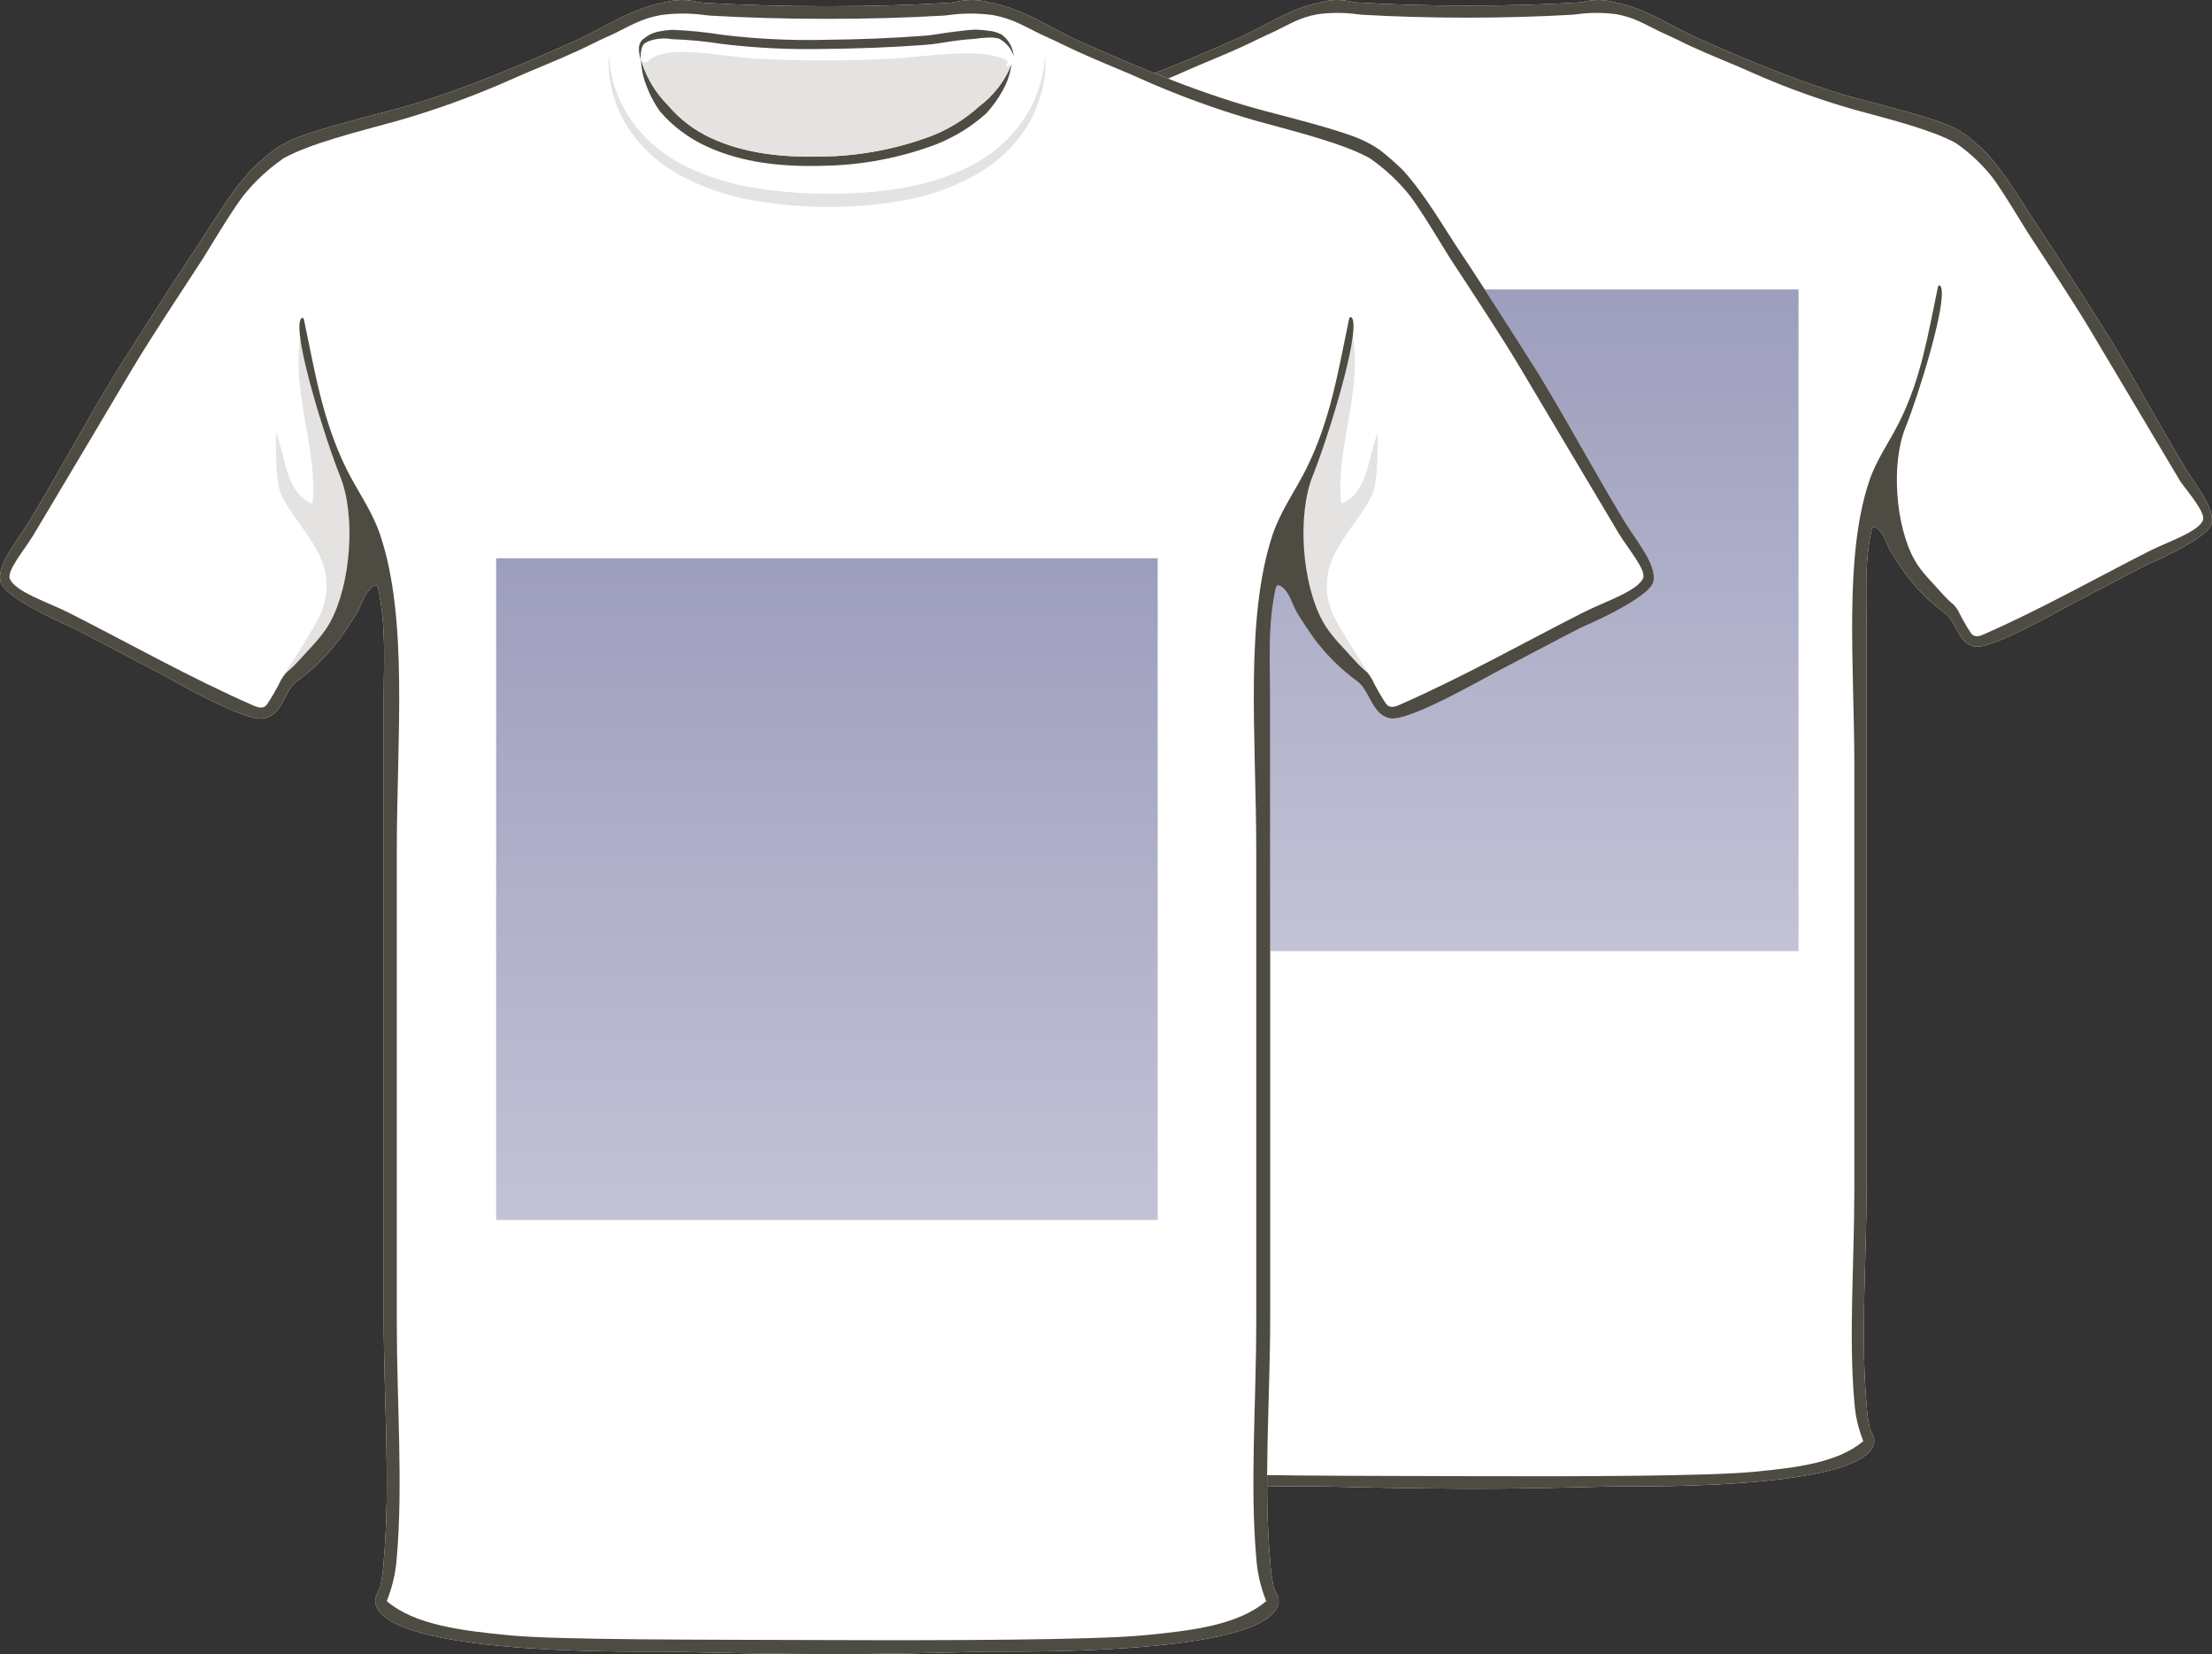 <svg width="107" height="80" viewBox="0 0 107 80" fill="none" xmlns="http://www.w3.org/2000/svg">
<rect x="0" y="0" width="107" height="80" fill="#333333" stroke="none"/>
<path fill-rule="evenodd" clip-rule="evenodd" d="M105.688 22.6C104.379 20.423 103.355 18.503 102.061 16.363C101.945 16.17 99.63 12.512 98.579 10.944C97.835 9.839 97.087 8.506 96.112 7.423C95.79 7.103 95.447 6.802 95.085 6.521C94.73 6.28 94.343 6.083 93.934 5.934C92.986 5.586 91.428 5.18 90.161 4.851C87.405 4.131 84.677 2.98 82.18 1.872C80.688 1.208 79.643 0.409 78.118 0.111C77.624 -0.029 77.098 -0.037 76.599 0.088L76.423 0.117C74.749 0.221 72.874 0.272 71 0.272C69.126 0.272 67.254 0.221 65.58 0.117L65.404 0.088C64.905 -0.037 64.379 -0.029 63.885 0.111C62.366 0.409 61.315 1.208 59.823 1.872C57.326 2.98 54.595 4.14 51.839 4.851C50.575 5.18 49.017 5.586 48.069 5.934C47.663 6.086 47.28 6.286 46.93 6.53C46.568 6.811 46.225 7.112 45.903 7.432C44.928 8.515 44.18 9.847 43.436 10.953C42.382 12.521 40.07 16.178 39.954 16.371C38.657 18.503 37.633 20.423 36.327 22.609C35.774 23.527 34.85 24.568 35.021 25.316C35.191 26.065 38.119 27.301 38.214 27.349C39.559 28.044 40.617 28.617 41.841 29.246C42.321 29.493 45.632 31.443 46.483 31.276C47.334 31.109 47.343 30.077 47.935 29.652C48.591 29.169 49.173 28.606 49.664 27.976C49.864 27.749 50.423 26.879 50.548 26.672C50.752 26.334 50.867 25.801 51.225 25.538C51.326 25.467 51.435 25.458 51.465 25.611C51.821 27.278 51.709 28.804 51.709 30.448V57.264C51.709 60.95 52.012 64.542 51.709 67.962C51.685 68.326 51.636 68.689 51.563 69.048C51.496 69.331 51.198 69.555 51.417 69.995C52.52 72.104 63.219 71.872 64.043 71.891C66.394 71.948 68.703 71.991 71 71.999C73.297 72.008 75.606 71.948 77.96 71.891C78.78 71.872 89.483 72.104 90.583 69.995C90.802 69.555 90.507 69.337 90.44 69.048C90.364 68.689 90.315 68.326 90.294 67.962C89.991 64.542 90.294 60.944 90.294 57.264V30.443C90.294 28.798 90.179 27.273 90.534 25.606C90.568 25.453 90.677 25.461 90.778 25.532C91.136 25.781 91.251 26.314 91.455 26.666C91.579 26.873 92.138 27.743 92.339 27.97C92.829 28.601 93.41 29.165 94.068 29.646C94.657 30.071 94.703 31.112 95.517 31.27C96.331 31.429 99.682 29.487 100.162 29.24C101.377 28.611 102.44 28.038 103.789 27.344C103.883 27.295 106.827 26.059 106.982 25.311C107.137 24.562 106.241 23.519 105.688 22.6Z" fill="white"/>
<g style="mix-blend-mode:multiply">
<path fill-rule="evenodd" clip-rule="evenodd" d="M105.688 22.6C104.379 20.423 103.355 18.503 102.061 16.363C101.945 16.17 99.63 12.512 98.579 10.944C97.835 9.839 97.087 8.506 96.112 7.423C95.79 7.103 95.447 6.802 95.085 6.521C94.73 6.28 94.343 6.083 93.934 5.934C92.986 5.586 91.428 5.18 90.161 4.851C87.405 4.131 84.677 2.98 82.18 1.872C80.688 1.208 79.643 0.409 78.118 0.111C77.624 -0.029 77.098 -0.037 76.599 0.088L76.423 0.117C74.749 0.221 72.874 0.272 71 0.272C69.126 0.272 67.254 0.221 65.58 0.117L65.404 0.088C64.905 -0.037 64.379 -0.029 63.885 0.111C62.366 0.409 61.315 1.208 59.823 1.872C57.326 2.98 54.595 4.14 51.839 4.851C50.575 5.18 49.017 5.586 48.069 5.934C47.663 6.086 47.28 6.286 46.93 6.53C46.568 6.811 46.225 7.112 45.903 7.432C44.928 8.515 44.18 9.847 43.436 10.953C42.382 12.521 40.07 16.178 39.954 16.371C38.657 18.503 37.633 20.423 36.327 22.609C35.774 23.527 34.85 24.568 35.021 25.316C35.191 26.065 38.119 27.301 38.214 27.349C39.559 28.044 40.617 28.617 41.841 29.246C42.321 29.493 45.632 31.443 46.483 31.276C47.334 31.109 47.343 30.077 47.935 29.652C48.591 29.169 49.173 28.606 49.664 27.976C49.864 27.749 50.423 26.879 50.548 26.672C50.752 26.334 50.867 25.801 51.225 25.538C51.326 25.467 51.435 25.458 51.465 25.611C51.821 27.278 51.709 28.804 51.709 30.448V57.264C51.709 60.95 52.012 64.542 51.709 67.962C51.685 68.326 51.636 68.689 51.563 69.048C51.496 69.331 51.198 69.555 51.417 69.995C52.52 72.104 63.219 71.872 64.043 71.891C66.394 71.948 68.703 71.991 71 71.999C73.297 72.008 75.606 71.948 77.96 71.891C78.78 71.872 89.483 72.104 90.583 69.995C90.802 69.555 90.507 69.337 90.44 69.048C90.364 68.689 90.315 68.326 90.294 67.962C89.991 64.542 90.294 60.944 90.294 57.264V30.443C90.294 28.798 90.179 27.273 90.534 25.606C90.568 25.453 90.677 25.461 90.778 25.532C91.136 25.781 91.251 26.314 91.455 26.666C91.579 26.873 92.138 27.743 92.339 27.97C92.829 28.601 93.41 29.165 94.068 29.646C94.657 30.071 94.703 31.112 95.517 31.27C96.331 31.429 99.682 29.487 100.162 29.24C101.377 28.611 102.44 28.038 103.789 27.344C103.883 27.295 106.827 26.059 106.982 25.311C107.137 24.562 106.241 23.519 105.688 22.6ZM106.56 25.172C106.305 25.739 104.865 26.198 103.947 26.663C101.289 28.013 98.695 29.481 95.945 30.686C95.678 30.803 95.493 30.817 95.338 30.618C95.112 30.275 94.909 29.919 94.73 29.552C94.672 29.453 94.605 29.358 94.529 29.269C94.358 29.131 94.199 28.981 94.052 28.821C93.527 28.223 92.944 27.687 92.6 27.06C91.689 25.416 91.47 22.424 92.166 20.695C92.819 19.07 94.183 14.667 93.894 13.89C93.858 13.788 93.767 13.757 93.74 13.89C93.275 16.105 92.941 18.279 91.874 20.411C91.391 21.384 90.774 22.215 90.425 23.247C89.183 26.933 89.699 32.132 89.699 37.06V57.511C89.699 61.061 89.419 64.63 89.699 67.803C89.743 68.451 89.89 69.089 90.133 69.697C88.918 70.732 86.928 70.987 84.765 71.188C82.602 71.39 76.423 71.412 70.985 71.392C65.547 71.373 59.352 71.392 57.207 71.188C55.062 70.984 53.054 70.732 51.836 69.697C52.081 69.089 52.228 68.451 52.273 67.803C52.553 64.63 52.273 61.061 52.273 57.511V37.091C52.273 32.164 52.79 26.958 51.547 23.278C51.198 22.237 50.581 21.407 50.095 20.443C49.032 18.302 48.698 16.127 48.233 13.921C48.206 13.794 48.114 13.825 48.078 13.921C47.774 14.687 49.151 19.09 49.807 20.726C50.502 22.456 50.272 25.447 49.372 27.091C49.029 27.715 48.446 28.254 47.92 28.852C47.773 29.012 47.613 29.162 47.443 29.3C47.366 29.389 47.298 29.484 47.239 29.584C47.068 29.95 46.871 30.306 46.65 30.65C46.507 30.848 46.322 30.834 46.042 30.718C43.29 29.513 40.699 28.044 38.04 26.694C37.129 26.229 35.683 25.779 35.428 25.203C35.273 24.857 36.081 23.907 36.442 23.309C36.871 22.6 40.665 16.221 40.796 15.994C41.65 14.576 42.859 12.762 43.834 11.256C43.962 11.061 45.08 9.187 45.578 8.546C46.07 7.928 46.656 7.38 47.319 6.921C48.464 6.286 50.393 5.804 52.252 5.297C53.584 4.916 54.892 4.463 56.168 3.941C56.776 3.7 57.426 3.394 58.055 3.13C59.021 2.725 59.917 2.362 60.813 1.911C61.102 1.767 61.421 1.628 61.682 1.506C62.378 1.168 62.873 0.848 63.715 0.692C64.365 0.601 65.027 0.601 65.677 0.692L65.869 0.712C67.479 0.805 69.21 0.854 70.963 0.854C72.716 0.854 74.448 0.805 76.061 0.712L76.253 0.692C76.902 0.601 77.563 0.601 78.212 0.692C79.057 0.848 79.552 1.168 80.245 1.506C80.5 1.628 80.828 1.767 81.117 1.911C82.01 2.362 82.906 2.725 83.872 3.13C84.504 3.394 85.145 3.697 85.759 3.941C87.036 4.463 88.344 4.916 89.678 5.297C91.537 5.804 93.463 6.286 94.611 6.921C95.273 7.381 95.859 7.928 96.352 8.546C96.847 9.187 97.965 11.061 98.093 11.256C99.077 12.762 100.289 14.588 101.131 15.994C101.265 16.212 105.059 22.6 105.485 23.309C105.907 23.876 106.712 24.826 106.56 25.172Z" fill="#4E4C42"/>
</g>
<rect x="55" y="14" width="32" height="32" fill="url(#paint0_linear)"/>
<path fill-rule="evenodd" clip-rule="evenodd" d="M78.516 25.108C77.062 22.689 75.924 20.556 74.487 18.178C74.355 17.964 71.787 13.9 70.616 12.158C69.792 10.929 68.962 9.449 67.876 8.245C67.518 7.89 67.137 7.555 66.735 7.244C66.342 6.975 65.913 6.756 65.459 6.592C64.403 6.204 62.675 5.754 61.268 5.388C58.207 4.588 55.193 3.309 52.402 2.078C50.742 1.34 49.584 0.452 47.887 0.121C47.343 -0.031 46.765 -0.04 46.216 0.096L46.02 0.128C44.157 0.244 42.079 0.301 39.996 0.301C37.914 0.301 35.835 0.244 33.972 0.128L33.777 0.096C33.228 -0.04 32.65 -0.031 32.106 0.121C30.419 0.452 29.251 1.34 27.591 2.078C24.817 3.309 21.786 4.598 18.725 5.388C17.318 5.754 15.59 6.204 14.534 6.592C14.08 6.756 13.651 6.975 13.258 7.244C12.856 7.555 12.475 7.89 12.117 8.245C11.031 9.449 10.204 10.929 9.377 12.158C8.199 13.909 5.621 17.973 5.503 18.187C4.065 20.556 2.928 22.689 1.473 25.118C0.862 26.138 -0.163 27.294 0.022 28.126C0.208 28.958 3.468 30.331 3.569 30.385C5.067 31.156 6.242 31.793 7.599 32.492C8.135 32.766 11.81 34.933 12.758 34.748C13.707 34.562 13.714 33.415 14.372 32.943C15.1 32.407 15.746 31.78 16.292 31.081C16.515 30.829 17.132 29.862 17.271 29.632C17.497 29.257 17.628 28.665 18.023 28.372C18.138 28.293 18.259 28.283 18.293 28.454C18.688 30.306 18.56 32.001 18.56 33.828V63.622C18.56 67.717 18.897 71.708 18.56 75.507C18.536 75.912 18.483 76.315 18.401 76.713C18.324 77.028 17.996 77.277 18.239 77.766C19.457 80.128 31.35 79.857 32.282 79.879C34.894 79.942 37.459 79.99 40.01 79.999C42.561 80.008 45.126 79.942 47.742 79.879C48.653 79.857 60.542 80.116 61.764 77.772C62.007 77.284 61.679 77.041 61.602 76.72C61.52 76.321 61.467 75.918 61.443 75.513C61.106 71.714 61.443 67.717 61.443 63.628V33.821C61.443 31.994 61.315 30.299 61.71 28.447C61.747 28.277 61.868 28.287 61.98 28.365C62.375 28.643 62.506 29.235 62.732 29.625C62.871 29.855 63.492 30.822 63.711 31.075C64.257 31.775 64.904 32.402 65.635 32.936C66.289 33.409 66.337 34.565 67.244 34.741C68.152 34.918 71.868 32.76 72.404 32.486C73.754 31.786 74.936 31.15 76.434 30.378C76.538 30.325 79.809 28.951 79.981 28.12C80.153 27.288 79.127 26.129 78.516 25.108Z" fill="white"/>
<g style="mix-blend-mode:multiply">
<path fill-rule="evenodd" clip-rule="evenodd" d="M14.535 16.288C15.139 18.25 15.794 21.148 16.56 23.095C17.326 25.042 17.036 28.504 16.034 30.341C15.655 31.03 15.021 31.434 14.43 32.098C14.205 32.351 13.947 32.577 13.664 32.773C14.036 32.12 14.444 31.572 14.791 30.967C15.274 30.136 15.966 29.276 15.76 27.817C15.571 26.475 14.316 25.297 13.664 24.056C13.327 23.426 13.354 22.119 13.344 20.906C13.823 22.109 13.82 23.741 14.997 24.317C15.119 24.374 15.122 24.296 15.126 24.264C15.369 21.747 14.086 18.947 14.535 16.288Z" fill="#E4E3E1"/>
</g>
<g style="mix-blend-mode:multiply">
<path fill-rule="evenodd" clip-rule="evenodd" d="M65.445 16.288C64.841 18.25 64.19 21.148 63.421 23.095C62.651 25.042 62.945 28.504 63.947 30.341C64.325 31.03 64.96 31.434 65.553 32.098C65.777 32.351 66.033 32.578 66.316 32.773C65.945 32.12 65.54 31.572 65.189 30.967C64.706 30.136 64.015 29.276 64.22 27.817C64.409 26.475 65.665 25.297 66.316 24.056C66.654 23.426 66.627 22.119 66.654 20.906C66.171 22.109 66.174 23.741 64.997 24.317C64.875 24.374 64.872 24.296 64.868 24.264C64.612 21.747 65.894 18.947 65.445 16.288Z" fill="#E4E3E1"/>
</g>
<g style="mix-blend-mode:multiply">
<path fill-rule="evenodd" clip-rule="evenodd" d="M78.516 25.108C77.062 22.689 75.924 20.556 74.487 18.178C74.355 17.964 71.787 13.9 70.616 12.158C69.792 10.929 68.962 9.449 67.876 8.245C67.518 7.89 67.137 7.555 66.735 7.244C66.342 6.975 65.913 6.756 65.459 6.592C64.403 6.204 62.675 5.754 61.268 5.388C58.207 4.588 55.193 3.309 52.402 2.078C50.742 1.34 49.584 0.452 47.887 0.121C47.343 -0.031 46.765 -0.04 46.216 0.096L46.02 0.128C44.157 0.244 42.079 0.301 39.996 0.301C37.914 0.301 35.835 0.244 33.972 0.128L33.777 0.096C33.228 -0.04 32.65 -0.031 32.106 0.121C30.419 0.452 29.251 1.34 27.591 2.078C24.817 3.309 21.786 4.598 18.725 5.388C17.318 5.754 15.59 6.204 14.534 6.592C14.08 6.756 13.651 6.975 13.258 7.244C12.856 7.555 12.475 7.89 12.117 8.245C11.031 9.449 10.204 10.929 9.377 12.158C8.199 13.909 5.621 17.973 5.503 18.187C4.065 20.556 2.928 22.689 1.473 25.118C0.862 26.138 -0.163 27.294 0.022 28.126C0.208 28.958 3.468 30.331 3.569 30.385C5.067 31.156 6.242 31.793 7.599 32.492C8.135 32.766 11.81 34.933 12.758 34.748C13.707 34.562 13.714 33.415 14.372 32.943C15.1 32.407 15.746 31.78 16.292 31.081C16.515 30.829 17.132 29.862 17.271 29.632C17.497 29.257 17.628 28.665 18.023 28.372C18.138 28.293 18.259 28.283 18.293 28.454C18.688 30.306 18.56 32.001 18.56 33.828V63.622C18.56 67.717 18.897 71.708 18.56 75.507C18.536 75.912 18.483 76.315 18.401 76.713C18.324 77.028 17.996 77.277 18.239 77.766C19.457 80.128 31.35 79.857 32.282 79.879C34.894 79.942 37.459 79.99 40.01 79.999C42.561 80.008 45.126 79.942 47.742 79.879C48.653 79.857 60.542 80.116 61.764 77.772C62.007 77.284 61.679 77.041 61.602 76.72C61.52 76.321 61.467 75.918 61.443 75.513C61.106 71.714 61.443 67.717 61.443 63.628V33.821C61.443 31.994 61.315 30.299 61.71 28.447C61.747 28.277 61.868 28.287 61.98 28.365C62.375 28.643 62.506 29.235 62.732 29.625C62.871 29.855 63.492 30.822 63.711 31.075C64.257 31.775 64.904 32.402 65.635 32.936C66.289 33.409 66.337 34.565 67.244 34.741C68.152 34.918 71.868 32.76 72.404 32.486C73.754 31.786 74.936 31.15 76.434 30.378C76.538 30.325 79.809 28.951 79.981 28.12C80.153 27.288 79.127 26.129 78.516 25.108ZM79.481 27.965C79.201 28.595 77.602 29.106 76.582 29.622C73.629 31.122 70.747 32.754 67.69 34.092C67.396 34.221 67.187 34.237 67.032 34.017C66.781 33.635 66.556 33.239 66.357 32.832C66.291 32.722 66.217 32.617 66.134 32.517C65.944 32.364 65.767 32.198 65.604 32.02C65.017 31.355 64.369 30.759 63.991 30.063C62.979 28.236 62.732 24.913 63.508 22.991C64.234 21.186 65.749 16.294 65.429 15.431C65.385 15.318 65.284 15.283 65.257 15.431C64.74 17.891 64.369 20.307 63.184 22.676C62.648 23.757 61.963 24.68 61.571 25.826C60.194 29.922 60.768 35.699 60.768 41.174V63.896C60.768 67.84 60.458 71.806 60.768 75.331C60.816 76.05 60.979 76.76 61.251 77.435C59.901 78.585 57.687 78.868 55.288 79.092C52.888 79.316 46.02 79.341 39.98 79.319C33.939 79.297 27.054 79.319 24.675 79.092C22.296 78.865 20.062 78.585 18.708 77.435C18.98 76.76 19.144 76.05 19.194 75.331C19.501 71.806 19.194 67.84 19.194 63.896V41.208C19.194 35.733 19.765 29.95 18.388 25.861C17.996 24.705 17.311 23.782 16.774 22.711C15.593 20.332 15.222 17.916 14.706 15.466C14.675 15.324 14.574 15.358 14.53 15.466C14.193 16.316 15.725 21.208 16.451 23.026C17.227 24.948 16.97 28.271 15.968 30.098C15.59 30.791 14.956 31.39 14.358 32.054C14.194 32.231 14.017 32.397 13.828 32.552C13.743 32.65 13.668 32.756 13.602 32.867C13.405 33.275 13.179 33.67 12.927 34.051C12.772 34.272 12.563 34.256 12.269 34.127C9.212 32.788 6.33 31.156 3.377 29.657C2.364 29.14 0.758 28.639 0.478 28C0.306 27.616 1.203 26.56 1.605 25.896C2.081 25.108 6.296 18.02 6.441 17.768C7.386 16.193 8.732 14.177 9.816 12.505C9.957 12.287 11.199 10.205 11.749 9.493C12.305 8.792 12.97 8.172 13.72 7.653C14.999 6.948 17.139 6.415 19.208 5.848C20.688 5.425 22.14 4.922 23.558 4.342C24.233 4.075 24.955 3.734 25.654 3.442C26.727 2.991 27.722 2.588 28.718 2.087C29.035 1.926 29.393 1.772 29.683 1.637C30.456 1.262 31.003 0.906 31.941 0.732C32.663 0.631 33.398 0.631 34.121 0.732L34.334 0.754C36.122 0.858 38.046 0.912 39.993 0.912C41.94 0.912 43.864 0.858 45.656 0.754L45.868 0.732C46.59 0.631 47.324 0.631 48.045 0.732C48.983 0.906 49.53 1.262 50.303 1.637C50.583 1.772 50.951 1.926 51.268 2.087C52.281 2.588 53.259 2.991 54.333 3.442C55.031 3.734 55.746 4.072 56.428 4.342C57.847 4.922 59.301 5.425 60.782 5.848C62.847 6.412 64.987 6.948 66.262 7.653C66.997 8.164 67.649 8.772 68.196 9.458C68.746 10.17 69.988 12.252 70.13 12.47C71.223 14.143 72.57 16.171 73.505 17.734C73.65 17.976 77.865 25.073 78.341 25.861C78.752 26.526 79.65 27.581 79.478 27.965H79.481Z" fill="#4E4C42"/>
</g>
<g style="mix-blend-mode:multiply">
<path d="M31.004 2.871C31.238 3.703 31.69 4.467 32.32 5.095C32.876 5.759 33.584 6.297 34.392 6.67C36.016 7.429 37.899 7.615 39.731 7.568C41.573 7.548 43.394 7.205 45.1 6.557C45.936 6.222 46.699 5.746 47.351 5.155C48.07 4.618 48.616 3.906 48.931 3.098C48.874 3.538 48.733 3.965 48.512 4.358C48.293 4.763 48.023 5.142 47.706 5.486C47.009 6.113 46.196 6.617 45.306 6.973C43.54 7.643 41.654 7.997 39.748 8.019C37.865 8.072 35.904 7.883 34.163 7.073C33.289 6.668 32.522 6.088 31.915 5.376C31.648 4.997 31.433 4.588 31.274 4.16C31.111 3.746 31.02 3.311 31.004 2.871V2.871Z" fill="#4E4C42"/>
</g>
<g style="mix-blend-mode:multiply">
<path d="M30.998 2.893C30.932 2.707 30.901 2.51 30.907 2.314C30.91 2.202 30.945 2.094 31.008 1.999C31.042 1.948 31.087 1.904 31.14 1.87L31.258 1.781C31.44 1.652 31.651 1.564 31.875 1.523C32.086 1.479 32.301 1.452 32.517 1.441C33.345 1.476 34.17 1.559 34.987 1.69C36.598 1.884 38.223 1.963 39.847 1.926C41.473 1.911 43.11 1.851 44.73 1.728C45.111 1.703 45.52 1.614 45.928 1.564C46.336 1.514 46.748 1.454 47.167 1.432C47.383 1.436 47.598 1.454 47.811 1.485C48.035 1.507 48.251 1.569 48.449 1.668C48.619 1.794 48.758 1.952 48.859 2.132C48.959 2.312 49.019 2.509 49.033 2.711C48.923 2.359 48.673 2.059 48.334 1.873C48.155 1.823 47.967 1.805 47.781 1.819C47.585 1.825 47.39 1.843 47.197 1.873C46.802 1.901 46.401 1.942 45.999 2.002C45.597 2.062 45.203 2.137 44.77 2.169C43.127 2.292 41.494 2.352 39.85 2.367C38.201 2.404 36.552 2.323 34.916 2.125C34.12 1.999 33.317 1.922 32.51 1.895C32.137 1.827 31.751 1.859 31.396 1.986L31.258 2.055C31.222 2.07 31.19 2.092 31.163 2.118C31.104 2.18 31.062 2.255 31.042 2.336C30.995 2.518 30.98 2.707 30.998 2.893V2.893Z" fill="#4E4C42"/>
</g>
<g style="mix-blend-mode:multiply">
<path fill-rule="evenodd" clip-rule="evenodd" d="M48.711 3.089C48.799 2.934 48.644 2.881 48.539 2.84C47.206 2.307 45.016 2.736 43.059 2.84C40.91 2.95 38.758 2.95 36.609 2.84C34.898 2.739 32.391 2.134 31.439 2.878C31.439 2.878 31.257 3.193 31.004 2.878C31.041 3.014 31.086 3.149 31.139 3.281C31.145 3.314 31.158 3.346 31.176 3.375C31.433 4.015 31.822 4.601 32.32 5.102C32.876 5.765 33.584 6.303 34.392 6.677C36.016 7.436 37.899 7.622 39.731 7.574C41.573 7.552 43.395 7.207 45.1 6.557C45.936 6.222 46.699 5.747 47.351 5.155C48.07 4.618 48.616 3.906 48.931 3.098C48.931 3.098 48.553 3.36 48.711 3.089Z" fill="#E4E3E1"/>
</g>
<g style="mix-blend-mode:multiply">
<path d="M29.458 2.635C29.502 3.762 29.871 4.857 30.528 5.804C31.177 6.729 32.065 7.487 33.109 8.009C34.156 8.529 35.285 8.889 36.454 9.077C37.631 9.276 38.825 9.373 40.021 9.367C41.215 9.385 42.408 9.296 43.585 9.102C44.753 8.919 45.882 8.558 46.926 8.035C47.966 7.508 48.847 6.745 49.487 5.817C50.135 4.862 50.502 3.765 50.55 2.635C50.6 3.207 50.554 3.782 50.412 4.339C50.277 4.905 50.061 5.45 49.771 5.962C49.164 6.994 48.275 7.856 47.192 8.46C46.116 9.057 44.936 9.474 43.706 9.692C42.491 9.909 41.255 10.015 40.017 10.007C38.778 10.007 37.542 9.896 36.325 9.673C35.097 9.451 33.918 9.035 32.839 8.444C31.759 7.846 30.866 6.993 30.251 5.971C29.957 5.46 29.738 4.914 29.599 4.349C29.454 3.789 29.406 3.21 29.458 2.635V2.635Z" fill="#E4E3E1"/>
</g>
<rect x="24" y="27" width="32" height="32" fill="url(#paint1_linear)"/>
<defs>
<linearGradient id="paint0_linear" x1="71" y1="14" x2="71" y2="46" gradientUnits="userSpaceOnUse">
<stop stop-color="#8586AD" stop-opacity="0.8"/>
<stop offset="1" stop-color="#8586AD" stop-opacity="0.5"/>
</linearGradient>
<linearGradient id="paint1_linear" x1="40" y1="27" x2="40" y2="59" gradientUnits="userSpaceOnUse">
<stop stop-color="#8586AD" stop-opacity="0.8"/>
<stop offset="1" stop-color="#8586AD" stop-opacity="0.5"/>
</linearGradient>
</defs>
</svg>
